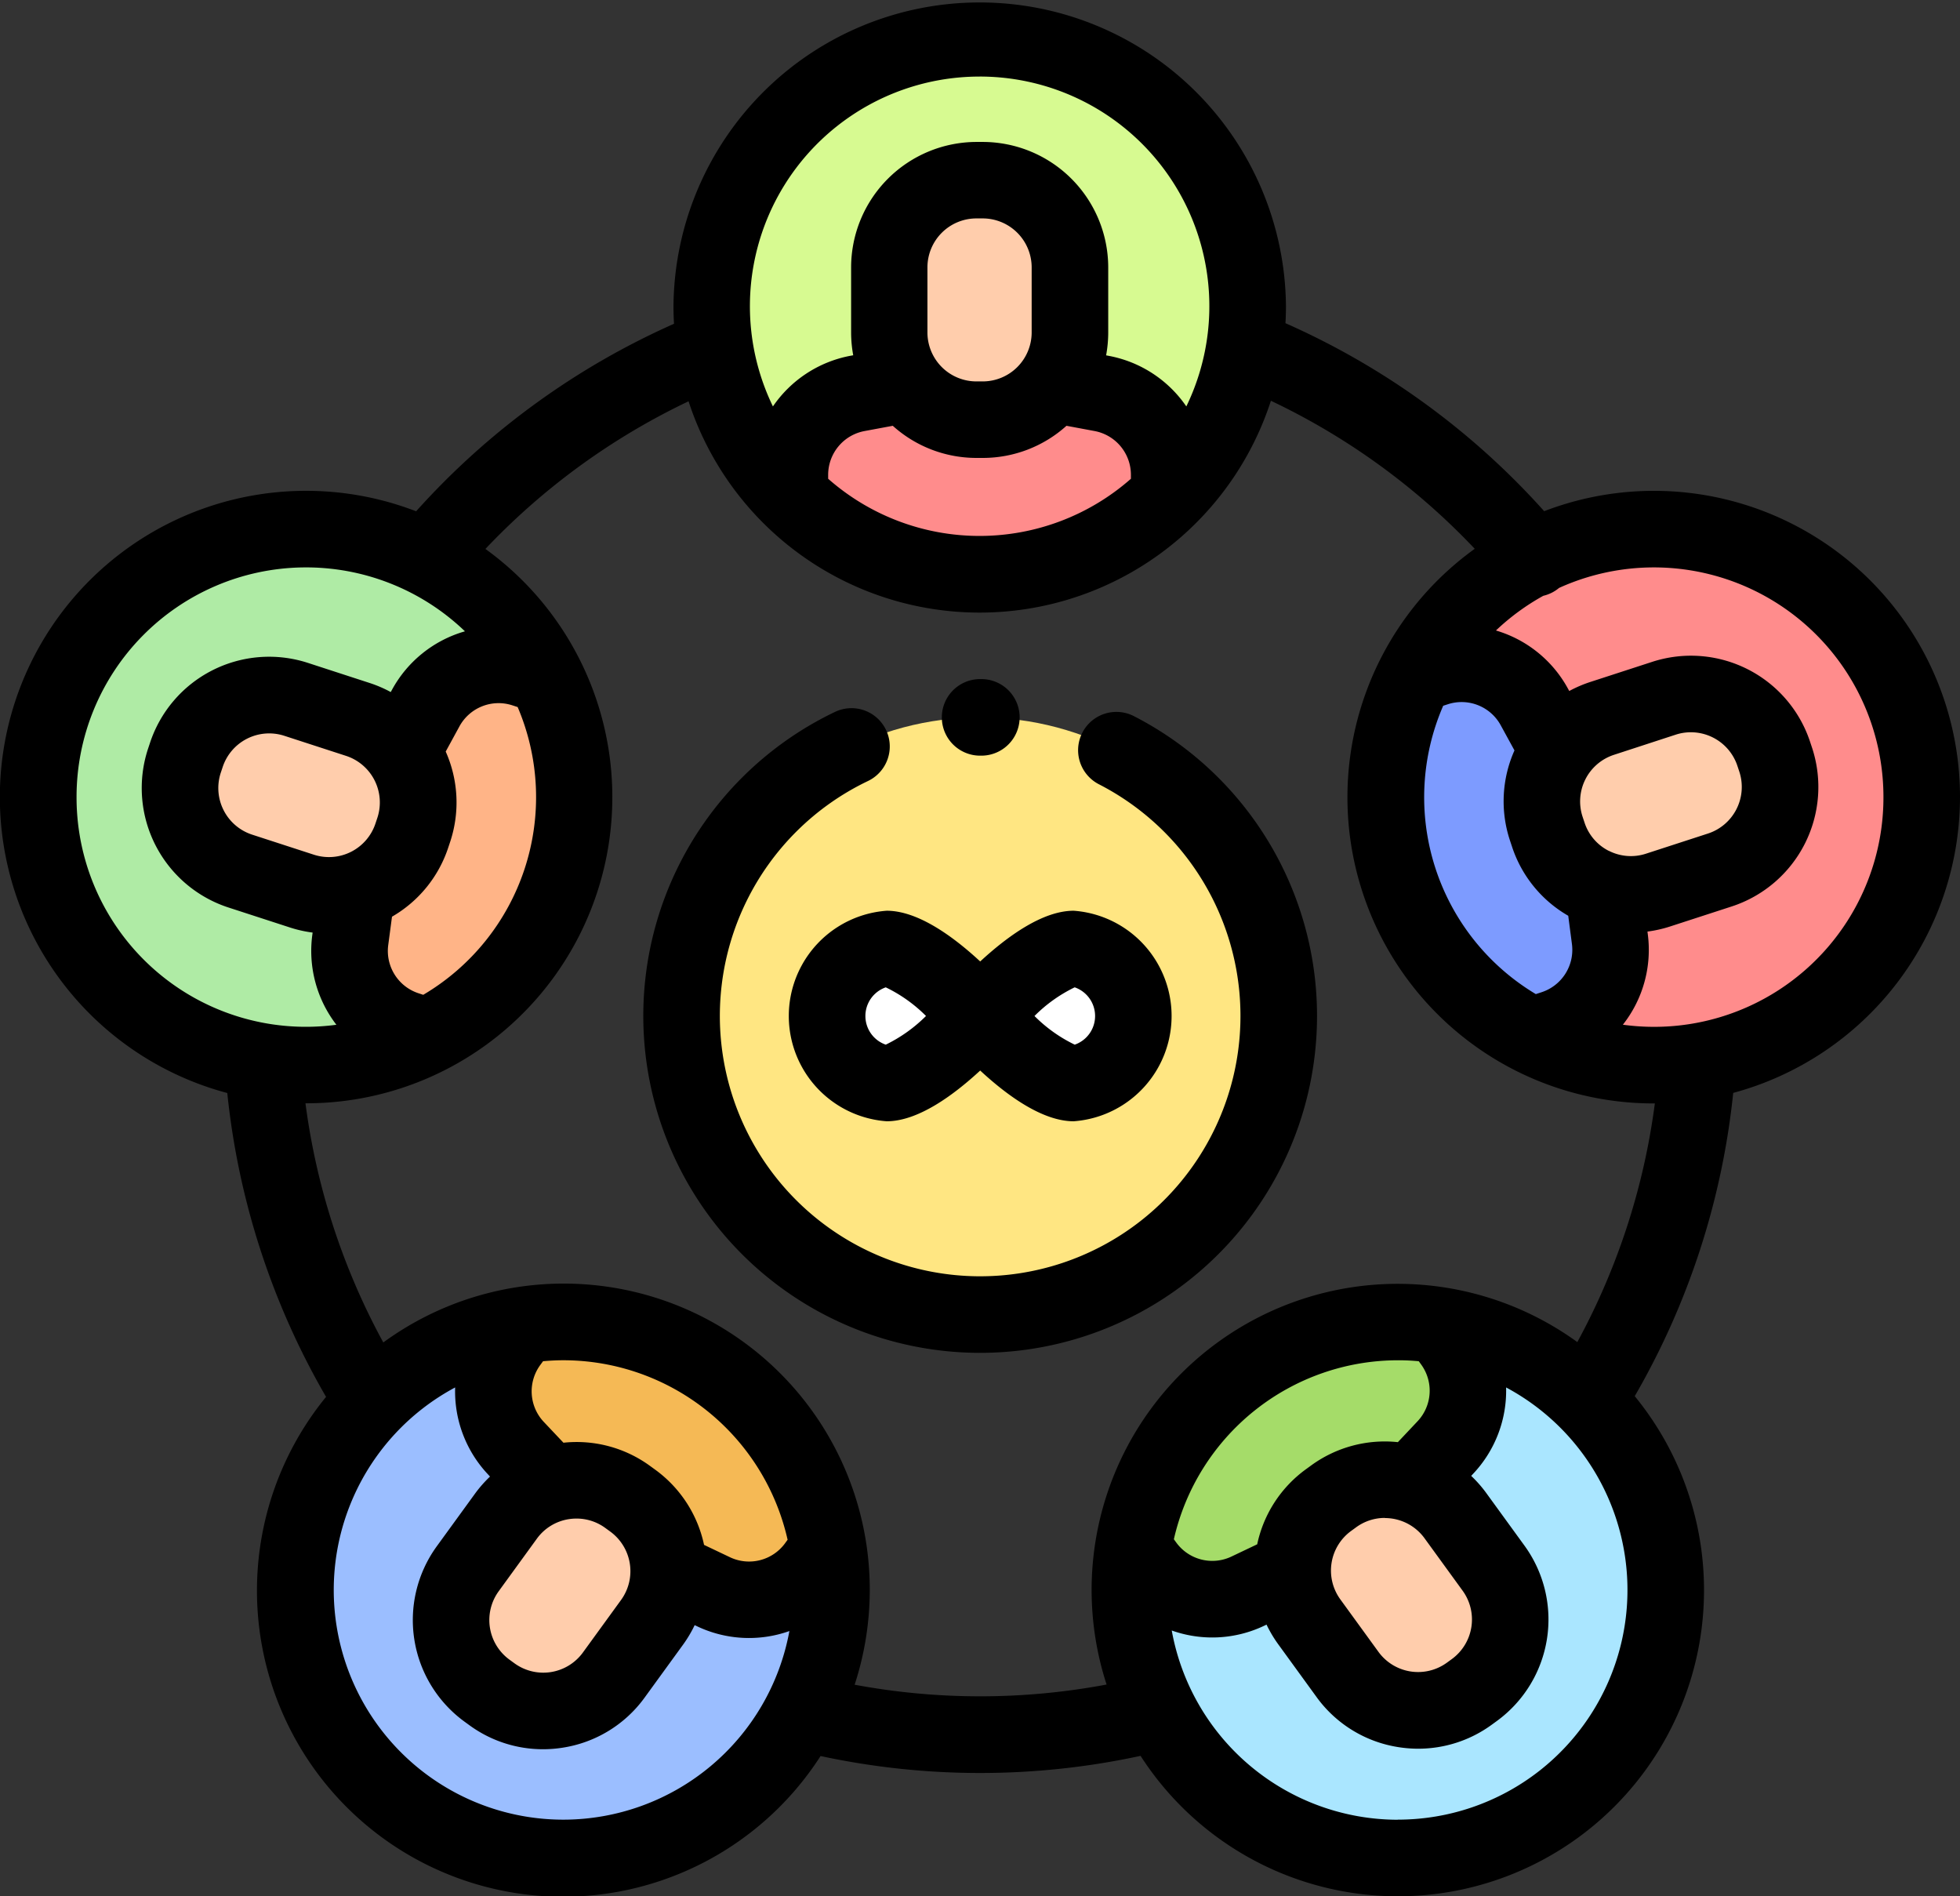 <?xml version="1.0" encoding="UTF-8"?>
<svg xmlns="http://www.w3.org/2000/svg" width="100" height="96.732" viewBox="0 0 100 96.732">
  <rect x="0" y="0" width="100" height="96.732" fill="#333333" stroke="none"/>
  <g id="_019-network" data-name="019-network" transform="translate(0 -8.367)">
    <circle id="Ellipse_4" data-name="Ellipse 4" cx="13.672" cy="13.672" r="13.672" transform="translate(1.896 35.363)" fill="#afeba5"></circle>
    <path id="Path_179" data-name="Path 179" d="M100.37,182.02a4.252,4.252,0,0,0-5.048,2.011l-1.2,2.213-2.342,7.214-.325,2.488a4.252,4.252,0,0,0,2.9,4.594l.892.29a13.665,13.665,0,0,0,6.018-18.519Z" transform="translate(-73.56 -139.568)" fill="#ffb487"></path>
    <path id="Path_180" data-name="Path 180" d="M47.283,193.158h0A4.636,4.636,0,0,0,50.26,199l2.869.932a4.636,4.636,0,0,0,5.842-2.977h0a4.636,4.636,0,0,0-2.977-5.842l-2.869-.932A4.636,4.636,0,0,0,47.283,193.158Z" transform="translate(-37.864 -146.12)" fill="#ffcdac"></path>
    <circle id="Ellipse_5" data-name="Ellipse 5" cx="13.672" cy="13.672" r="13.672" transform="translate(15.082 75.831)" fill="#9bbeff"></circle>
    <path id="Path_181" data-name="Path 181" d="M129.591,354.734a4.251,4.251,0,0,0,.352,5.422l1.732,1.829,6.137,4.457,2.266,1.078a4.252,4.252,0,0,0,5.266-1.34l.551-.759a13.665,13.665,0,0,0-15.753-11.446Z" transform="translate(-103.627 -277.957)" fill="#f5b955"></path>
    <path id="Path_182" data-name="Path 182" d="M119.88,405.957h0a4.636,4.636,0,0,0,6.476-1.026l1.773-2.441a4.636,4.636,0,0,0-1.026-6.476h0a4.636,4.636,0,0,0-6.476,1.026l-1.773,2.441A4.637,4.637,0,0,0,119.88,405.957Z" transform="translate(-94.928 -311.222)" fill="#ffcdac"></path>
    <circle id="Ellipse_6" data-name="Ellipse 6" cx="13.672" cy="13.672" r="13.672" transform="translate(57.641 75.798)" fill="#aae6ff"></circle>
    <path id="Path_183" data-name="Path 183" d="M296.473,366a4.251,4.251,0,0,0,5.265,1.34l2.275-1.082,6.135-4.46,1.726-1.822a4.251,4.251,0,0,0,.352-5.422l-.551-.759a13.665,13.665,0,0,0-15.754,11.445Z" transform="translate(-238.124 -277.817)" fill="#a5dc69"></path>
    <path id="Path_184" data-name="Path 184" d="M346.949,405.781h0a4.636,4.636,0,0,0,1.026-6.476l-1.773-2.441a4.636,4.636,0,0,0-6.476-1.026h0a4.636,4.636,0,0,0-1.026,6.476l1.773,2.441A4.636,4.636,0,0,0,346.949,405.781Z" transform="translate(-271.835 -311.081)" fill="#ffcdac"></path>
    <circle id="Ellipse_7" data-name="Ellipse 7" cx="13.672" cy="13.672" r="13.672" transform="translate(70.762 35.308)" fill="#ff8c8c"></circle>
    <path id="Path_185" data-name="Path 185" d="M370.736,200.255a4.252,4.252,0,0,0,2.9-4.594l-.326-2.5-2.346-7.213-1.2-2.2a4.252,4.252,0,0,0-5.048-2.011l-.892.29a13.665,13.665,0,0,0,6.017,18.52Z" transform="translate(-291.527 -139.339)" fill="#7d9bff"></path>
    <path id="Path_186" data-name="Path 186" d="M414.691,192.874h0a4.636,4.636,0,0,0-5.842-2.977l-2.869.932A4.636,4.636,0,0,0,403,196.671h0a4.636,4.636,0,0,0,5.842,2.977l2.869-.932A4.636,4.636,0,0,0,414.691,192.874Z" transform="translate(-324.108 -145.891)" fill="#ffcdac"></path>
    <circle id="Ellipse_8" data-name="Ellipse 8" cx="15.234" cy="15.234" r="15.234" transform="translate(34.775 44.963)" fill="#ffe682"></circle>
    <circle id="Ellipse_9" data-name="Ellipse 9" cx="13.672" cy="13.672" r="13.672" transform="translate(36.31 10.321)" fill="#d7fa91"></circle>
    <path id="Path_187" data-name="Path 187" d="M225.523,113.564a4.252,4.252,0,0,0-3.472-4.18l-2.476-.462-7.585,0-2.467.46a4.252,4.252,0,0,0-3.472,4.18v.938a13.665,13.665,0,0,0,19.473,0v-.939Z" transform="translate(-165.806 -80.915)" fill="#ff8c8c"></path>
    <path id="Path_188" data-name="Path 188" d="M236.8,55.258h0a4.636,4.636,0,0,0-4.637,4.637v3.017a4.637,4.637,0,0,0,4.637,4.637h0a4.637,4.637,0,0,0,4.637-4.637V59.894A4.636,4.636,0,0,0,236.8,55.258Z" transform="translate(-186.818 -37.733)" fill="#ffcdac"></path>
    <g id="Group_26" data-name="Group 26" transform="translate(42.197 56.779)">
      <path id="Path_189" data-name="Path 189" d="M219.095,256.238c1.681,0,4.769,3.417,4.769,3.417s-3.088,3.417-4.769,3.417a3.44,3.44,0,0,1,0-6.834Z" transform="translate(-216.051 -256.238)" fill="#fff"></path>
      <path id="Path_190" data-name="Path 190" d="M260.819,256.238c-1.681,0-4.769,3.417-4.769,3.417s3.088,3.417,4.769,3.417a3.44,3.44,0,0,0,0-6.834Z" transform="translate(-248.238 -256.238)" fill="#fff"></path>
    </g>
    <path id="Path_191" data-name="Path 191" d="M100,49.031A15.617,15.617,0,0,0,78.785,34.444a38.775,38.775,0,0,0-13.2-9.59c.016-.286.025-.573.025-.862a15.625,15.625,0,0,0-31.249,0c0,.3.011.6.027.892a38.831,38.831,0,0,0-13.157,9.565,15.623,15.623,0,1,0-9.635,29.676,38.821,38.821,0,0,0,5.04,15.5A15.616,15.616,0,1,0,41.866,97.947a38.748,38.748,0,0,0,16.326-.009A15.617,15.617,0,1,0,83.405,79.589a38.829,38.829,0,0,0,5.024-15.47A15.65,15.65,0,0,0,100,49.031Zm-3.906,0A11.7,11.7,0,0,1,82.8,60.64a6.172,6.172,0,0,0,1.271-4.617l-.017-.134a6.465,6.465,0,0,0,1.143-.256l3.154-1.025a6.41,6.41,0,0,0,4.111-8.067h0l-.1-.3a6.4,6.4,0,0,0-8.067-4.111l-3.154,1.025a6.466,6.466,0,0,0-1.077.462L80,43.5a6.172,6.172,0,0,0-3.676-2.97,11.783,11.783,0,0,1,2.417-1.77,1.94,1.94,0,0,0,.793-.393l.007-.007A11.711,11.711,0,0,1,96.094,49.031ZM73.625,44.372l.244-.079a2.273,2.273,0,0,1,2.7,1.075l.7,1.28a6.357,6.357,0,0,0-.237,4.574l.1.3a6.355,6.355,0,0,0,2.88,3.561l.189,1.445a2.274,2.274,0,0,1-1.552,2.456l-.291.095a11.7,11.7,0,0,1-4.726-14.707Zm8.456,7.4a2.48,2.48,0,0,1-1.241-1.453l-.1-.3a2.5,2.5,0,0,1,1.6-3.145L85.5,45.843a2.5,2.5,0,0,1,3.145,1.6l.1.3a2.5,2.5,0,0,1-1.6,3.144l-3.154,1.025A2.479,2.479,0,0,1,82.081,51.768Zm-32.1-39.5A11.715,11.715,0,0,1,60.527,29.1a6.171,6.171,0,0,0-3.962-2.581l-.131-.025a6.413,6.413,0,0,0,.108-1.166V22.008a6.409,6.409,0,0,0-6.4-6.4h-.318a6.409,6.409,0,0,0-6.4,6.4v3.316a6.414,6.414,0,0,0,.108,1.166l-.131.024A6.172,6.172,0,0,0,39.435,29.1,11.715,11.715,0,0,1,49.981,12.273Zm2.655,13.052a2.5,2.5,0,0,1-2.5,2.5h-.318a2.5,2.5,0,0,1-2.5-2.5V22.009a2.5,2.5,0,0,1,2.5-2.5h.318a2.5,2.5,0,0,1,2.5,2.5ZM45.55,30.088a6.375,6.375,0,0,0,4.272,1.639h.318a6.377,6.377,0,0,0,4.272-1.639l1.437.268A2.273,2.273,0,0,1,57.7,32.59v.2a11.685,11.685,0,0,1-15.447,0v-.2a2.273,2.273,0,0,1,1.856-2.234ZM3.906,49.031a11.709,11.709,0,0,1,19.816-8.459A6.172,6.172,0,0,0,20,43.554l-.064.117a6.394,6.394,0,0,0-1.076-.463L15.71,42.183a6.4,6.4,0,0,0-8.067,4.11h0l-.1.3a6.409,6.409,0,0,0,4.11,8.067l3.154,1.025a6.39,6.39,0,0,0,1.143.255l-.018.135a6.172,6.172,0,0,0,1.231,4.568A11.7,11.7,0,0,1,3.906,49.031ZM21.588,59.113l-.23-.075a2.273,2.273,0,0,1-1.551-2.455L20,55.13a6.374,6.374,0,0,0,2.879-3.554l.1-.3a6.377,6.377,0,0,0-.239-4.57l.7-1.283a2.274,2.274,0,0,1,2.7-1.075l.271.088a11.707,11.707,0,0,1-4.815,14.678Zm-2.329-9.045-.1.3a2.5,2.5,0,0,1-3.145,1.6l-3.154-1.025a2.5,2.5,0,0,1-1.6-3.145l.1-.3A2.5,2.5,0,0,1,14.5,45.9l3.154,1.025A2.5,2.5,0,0,1,19.259,50.068Zm9.49,51.125a11.716,11.716,0,0,1-5.527-22.049,6.172,6.172,0,0,0,1.687,4.447l.091.1a6.468,6.468,0,0,0-.772.881l-1.949,2.683A6.409,6.409,0,0,0,23.7,96.194l.257.187A6.355,6.355,0,0,0,27.7,97.6a6.488,6.488,0,0,0,1.015-.08,6.361,6.361,0,0,0,4.178-2.56l1.949-2.683a6.4,6.4,0,0,0,.6-1.007l.121.057a6.163,6.163,0,0,0,4.712.244A11.735,11.735,0,0,1,28.749,101.193Zm7.172-14.017a6.376,6.376,0,0,0-2.493-3.837l-.257-.187a6.354,6.354,0,0,0-4.423-1.188l-1-1.058a2.273,2.273,0,0,1-.188-2.9l.147-.2c.344-.03.692-.049,1.044-.049a11.737,11.737,0,0,1,11.433,9.157l-.127.175a2.273,2.273,0,0,1-2.815.716ZM25.439,89.547l1.949-2.683a2.481,2.481,0,0,1,1.629-1,2.534,2.534,0,0,1,.4-.031,2.478,2.478,0,0,1,1.462.477l.257.187a2.5,2.5,0,0,1,.552,3.487l-1.949,2.683a2.5,2.5,0,0,1-3.487.552l-.257-.187h0A2.5,2.5,0,0,1,25.439,89.547Zm46.948-11.74.121.167a2.273,2.273,0,0,1-.188,2.9l-1,1.061a6.376,6.376,0,0,0-4.42,1.185l-.257.187a6.356,6.356,0,0,0-2.5,3.839l-1.316.626a2.273,2.273,0,0,1-2.814-.716l-.122-.168a11.737,11.737,0,0,1,11.427-9.13C71.677,77.756,72.034,77.774,72.387,77.807Zm-1.732,8a2.5,2.5,0,0,1,2.023,1.028l1.949,2.683A2.5,2.5,0,0,1,74.075,93l-.257.187a2.5,2.5,0,0,1-3.487-.552l-1.949-2.683a2.5,2.5,0,0,1,.552-3.487l.257-.187A2.482,2.482,0,0,1,70.655,85.8Zm.661,15.39a11.735,11.735,0,0,1-11.533-9.654A6.165,6.165,0,0,0,64.5,91.3l.119-.057a6.469,6.469,0,0,0,.6,1.007l1.949,2.683a6.36,6.36,0,0,0,4.178,2.56,6.49,6.49,0,0,0,1.015.08,6.355,6.355,0,0,0,3.749-1.224l.257-.187a6.409,6.409,0,0,0,1.416-8.943l-1.949-2.683a6.41,6.41,0,0,0-.773-.88l.092-.1a6.172,6.172,0,0,0,1.689-4.412,11.716,11.716,0,0,1-5.529,22.048Zm9.161-24.365A15.616,15.616,0,0,0,56.459,94.3a34.944,34.944,0,0,1-12.855.009,15.614,15.614,0,0,0-24.048-17.46,34.918,34.918,0,0,1-3.971-12.2h.041A15.617,15.617,0,0,0,24.766,36.37,34.929,34.929,0,0,1,35.13,28.838a15.621,15.621,0,0,0,29.712-.027,34.872,34.872,0,0,1,10.4,7.552,15.617,15.617,0,0,0,9.13,28.293l.059,0A34.932,34.932,0,0,1,80.477,76.828Z"></path>
    <path id="Path_192" data-name="Path 192" d="M248,189.639h.058a1.953,1.953,0,0,0,.01-3.906H248a1.953,1.953,0,0,0,0,3.906Z" transform="translate(-197.994 -142.724)"></path>
    <path id="Path_193" data-name="Path 193" d="M193.079,193.735a1.953,1.953,0,0,0-1.785,3.475,13.281,13.281,0,1,1-11.78-.166,1.953,1.953,0,1,0-1.686-3.524,17.187,17.187,0,1,0,15.251.215Z" transform="translate(-135.228 -148.836)"></path>
    <path id="Path_194" data-name="Path 194" d="M211.049,246.239a5.384,5.384,0,0,0,0,10.74c1.582,0,3.374-1.3,4.769-2.588,1.395,1.293,3.187,2.588,4.769,2.588a5.384,5.384,0,0,0,0-10.74c-1.582,0-3.374,1.3-4.769,2.588C214.423,247.534,212.631,246.239,211.049,246.239ZM211,253.071a1.548,1.548,0,0,1,0-2.924,7.471,7.471,0,0,1,2.053,1.461A7.612,7.612,0,0,1,211,253.071Zm9.641-2.924a1.548,1.548,0,0,1,0,2.924,7.486,7.486,0,0,1-2.053-1.462A7.5,7.5,0,0,1,220.637,250.147Z" transform="translate(-165.808 -191.413)"></path>
  </g>
</svg>
